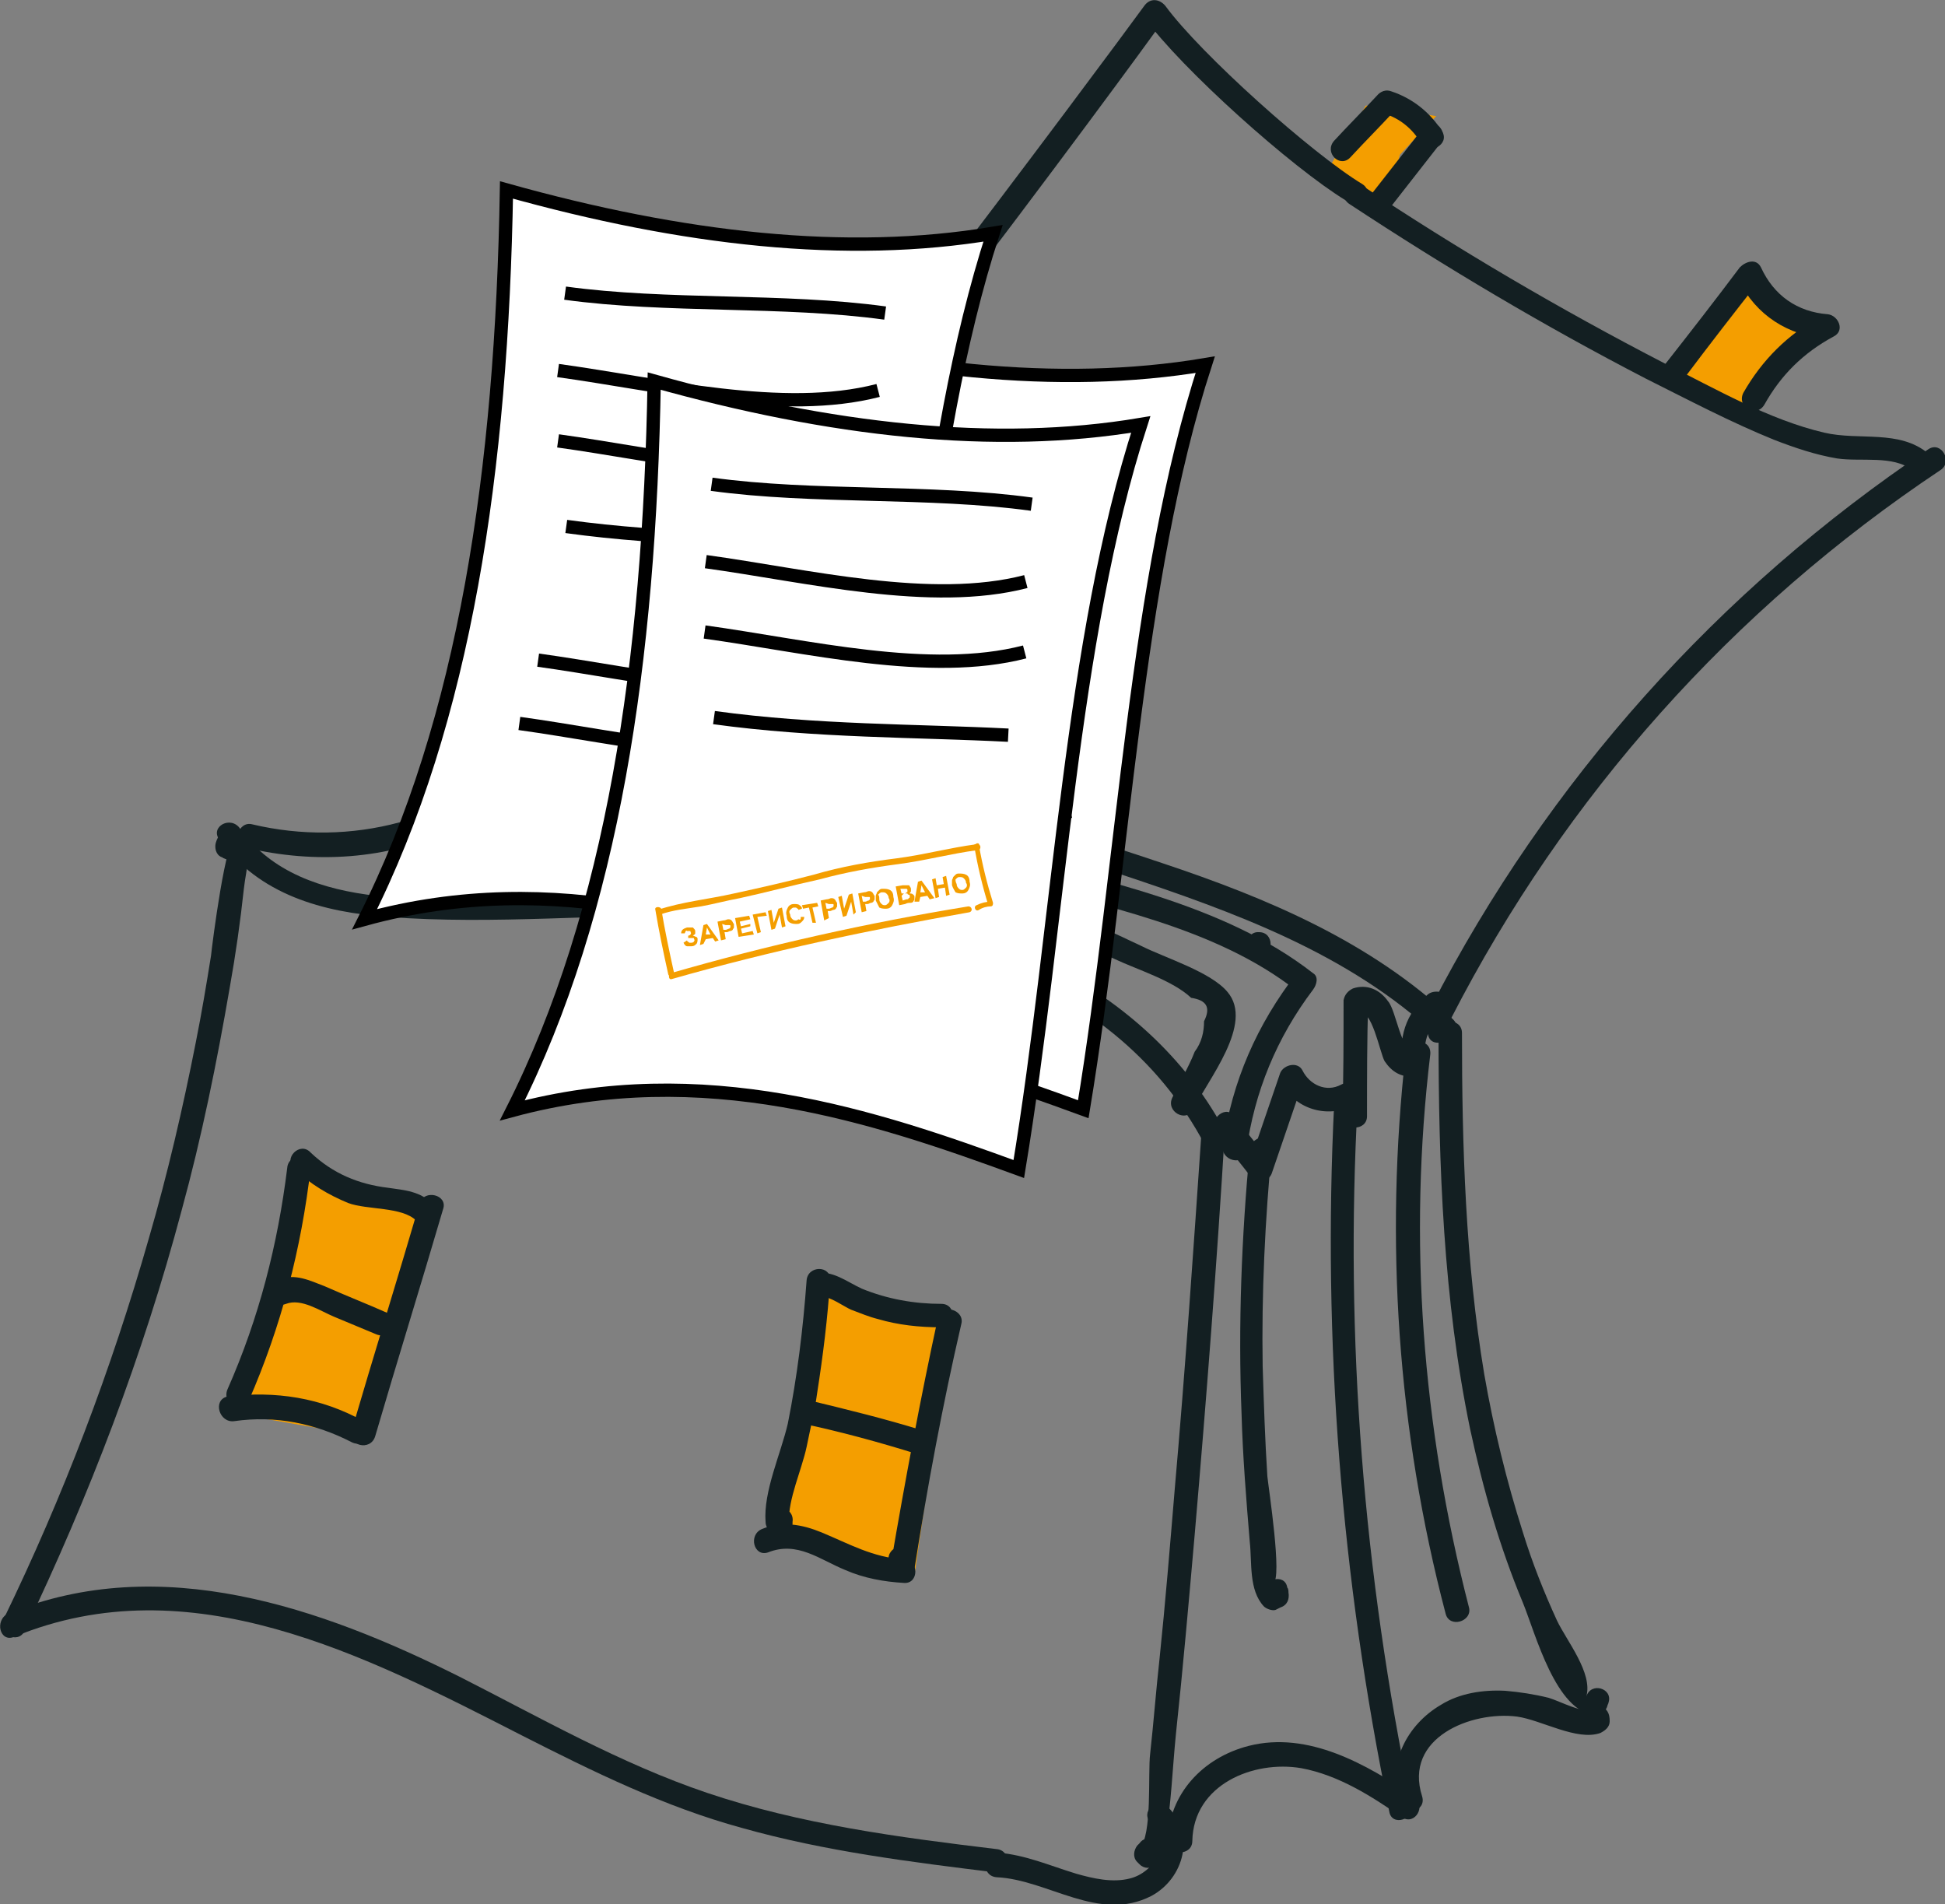 <?xml version="1.0" encoding="utf-8"?>
<!-- Generator: Adobe Illustrator 19.1.1, SVG Export Plug-In . SVG Version: 6.00 Build 0)  -->
<svg version="1.1" id="services" xmlns="http://www.w3.org/2000/svg" xmlns:xlink="http://www.w3.org/1999/xlink" x="0px" y="0px"
	 viewBox="-214 339.5 165.9 162.4" style="enable-background:new -214 339.5 165.9 162.4;" xml:space="preserve">
<rect x="-214" y="339.5" width="165.9" height="162.4" fill="#808080" stroke="none"/>
<style type="text/css">
	.st0{fill:#F49E00;}
	.st1{fill:#131F22;}
	.st2{fill:#FFFFFF;}
	.st3{fill:none;stroke:#000000;stroke-width:1.134;stroke-miterlimit:22.926;}
</style>
<g id="case">
	<polygon class="st0" points="-58.8,368 -65.4,363.6 -71.9,371.8 -65.6,375 	"/>
	<polygon class="st0" points="-91.5,349.4 -97.5,348.5 -101.4,355.1 -95.7,357.5 -94.6,352.7 	"/>
	<polygon class="st0" points="-187.5,438.8 -192.4,456.2 -193.7,460.1 -183.4,461.9 -177.9,446.9 -176.9,443.2 -183.9,441.4 	"/>
	<polygon class="st0" points="-143.3,448.7 -147.4,468.9 -144.8,470.7 -136,473.8 -132.9,452.6 	"/>
	<path class="st1" d="M-193.9,411c-0.8-0.4-2,9-2.1,10c-0.4,2.5-0.8,4.9-1.3,7.4c-1.1,5.6-2.4,11.2-4,16.7
		c-3.2,11.2-7.3,22-12.4,32.5c-0.6,1.2,1.2,2.2,1.8,1c5.5-11.5,10.1-23.5,13.4-35.9c1.7-6.2,3-12.6,4.1-19c0.5-2.8,0.9-5.6,1.2-8.4
		c0.2-1.8,0.8-3.3-0.3-4.8c-0.2-0.3-0.7-0.4-1-0.3c-0.6,0.3-0.9,0.5-1.1,1.2c-0.1,0.4,0,1,0.5,1.2c0.1,0,0.1,0.1,0.2,0.1
		C-193.8,413.3-192.7,411.5-193.9,411"/>
	<path class="st1" d="M-212.8,479.1c15-6.2,30,1.6,43.3,8.4c6.1,3.1,12.2,6.1,18.8,7.9c7.1,2,14.4,2.9,21.7,3.8c1.3,0.2,1.3-1.9,0-2
		c-8.3-1-16.7-2.1-24.7-4.8c-7.4-2.5-14.2-6.4-21.1-9.9c-11.8-5.9-25.5-10.7-38.5-5.4C-214.5,477.7-214,479.6-212.8,479.1"/>
	<path class="st1" d="M-195.3,411.1c3.4,4.7,8.8,6.2,14.4,6.6c9.1,0.7,18.3-0.3,27.4-0.1c15.9,0.3,34.2,4.2,42.3,19.6
		c0.6,1.2,2.4,0.1,1.8-1c-6.4-12.2-19.8-18.1-32.9-19.8c-8.7-1.1-17.4-0.7-26.1-0.5c-7.8,0.2-19.8,1.7-25.1-5.7
		C-194.3,409-196.1,410-195.3,411.1"/>
	<path class="st1" d="M-111.5,435.8c-0.7,10.2-1.4,20.5-2.3,30.7c-0.4,4.8-0.8,9.7-1.3,14.5c-0.3,2.7-0.5,5.4-0.8,8.1
		c-0.2,1.6,0.2,7-0.9,8h1.4c-0.1-0.1-0.2-0.2-0.2-0.2v1.4c0.1-0.1,0.1-0.1,0.2-0.2c0.8-1-0.6-2.5-1.4-1.4c-0.1,0.1-0.1,0.1-0.2,0.2
		c-0.3,0.4-0.4,1,0,1.4c0.1,0.1,0.2,0.2,0.2,0.2c0.4,0.4,1,0.4,1.4,0c0.7-0.6,0.6-1.3,0.8-2.2c0.5-2.9,0.6-5.9,0.9-8.9
		c0.6-5.6,1.1-11.3,1.6-17c1-11.6,1.9-23.2,2.6-34.8C-109.4,434.5-111.4,434.5-111.5,435.8"/>
	<path class="st1" d="M-129,499.6c4.4,0.2,8.7,3.9,13.2,1.6c2.8-1.5,3.8-5.3,1.4-7.6c-1-0.9-2.4,0.5-1.4,1.4
		c1.8,1.7,0.2,4.2-1.8,4.7c-1.5,0.4-3.2,0-4.6-0.4c-2.3-0.7-4.3-1.6-6.7-1.8C-130.3,497.5-130.3,499.5-129,499.6"/>
	<path class="st1" d="M-112.3,496.5c0.1-4.8,5.2-6.9,9.3-6.2c3.2,0.6,6,2.4,8.6,4.2c1.1,0.7,2.1-1,1-1.8c-4-2.7-9-5.6-14.1-4.3
		c-3.9,1-6.8,4.1-6.9,8.1C-114.3,497.8-112.3,497.8-112.3,496.5"/>
	<path class="st1" d="M-93.6,493.4c-4.1-19.7-5.7-39.8-4.6-59.8c0.1-1.3-2-1.3-2,0c-1,20.3,0.6,40.5,4.7,60.4
		C-95.3,495.3-93.3,494.7-93.6,493.4"/>
	<path class="st1" d="M-92.7,492.7c-1.6-5,4.2-7.3,8.1-6.8c2.1,0.3,5.1,2.1,7.1,1.4c0.4-0.2,0.8-0.5,0.8-1c0-0.7-0.2-1-0.8-1.4
		c-0.3-0.2-0.8-0.2-1,0c-0.1,0-0.1,0.1-0.2,0.1c-1.1,0.7-0.1,2.5,1,1.8c-0.4-0.2-0.7-0.3-1.1-0.5c0.3-0.3,0.5-0.7,0.8-1
		c-0.9,0.4-2.9-0.7-3.9-1c-1.2-0.3-2.5-0.5-3.7-0.6c-1.9-0.1-3.9,0.2-5.5,1.2c-2.9,1.7-4.6,5-3.6,8.4
		C-94.3,494.5-92.3,494-92.7,492.7"/>
	<path class="st1" d="M-78.7,484.2c0.6-2-1.7-4.8-2.5-6.5c-1.1-2.4-2.1-4.9-2.9-7.5c-1.4-4.4-2.5-8.9-3.3-13.5
		c-1.6-9.6-1.9-19.4-1.9-29.1c0-1.3-2-1.3-2,0c0,11.3,0.4,22.7,2.7,33.8c1.1,5.1,2.5,10,4.5,14.8c1.1,2.7,2.8,9.3,6.2,9.6
		c0.4,0,0.9-0.4,1-0.8c0-0.1,0.1-0.2,0.1-0.3C-76.4,483.5-78.3,482.9-78.7,484.2"/>
	<path class="st1" d="M-110.2,436.2c1,1.3,2,2.5,3,3.8c0.5,0.6,1.5,0.2,1.7-0.5c0.9-2.6,1.8-5.3,2.7-7.9c-0.6,0.1-1.2,0.2-1.9,0.2
		c1.1,2.3,3.9,3.1,6.1,2c1.2-0.6,0.1-2.4-1-1.8c-1.3,0.7-2.7,0-3.3-1.2c-0.4-0.8-1.6-0.5-1.9,0.2c-0.9,2.6-1.8,5.3-2.7,7.9l1.7-0.5
		c-1-1.3-2-2.5-3-3.8C-109.6,433.7-111.1,435.2-110.2,436.2"/>
	<path class="st1" d="M-97.4,434.7c0-3.3,0-6.5,0.1-9.8c-0.3,0.3-0.5,0.7-0.8,1c1.1-0.5,1.8,3.4,2.2,4.1c0.6,0.9,1.4,1.4,2.5,1.3
		c0.7-0.1,1.1-0.6,1-1.3c-0.3-1.7,0.3-3.1,1.6-4.2l-1.7-0.5l0.3,2.4c0.2,1.3,2.2,0.7,2-0.5c-0.1-0.8-0.2-1.6-0.3-2.4
		c-0.1-0.8-1.2-0.9-1.7-0.5c-1.9,1.6-2.6,3.8-2.1,6.2c0.3-0.4,0.7-0.9,1-1.3c-1.2,0.1-1.6-3.5-2.3-4.3c-0.7-1-1.8-1.5-3-1.1
		c-0.4,0.2-0.7,0.5-0.8,1c0,3.3,0,6.5-0.1,9.8C-99.5,436-97.4,436-97.4,434.7"/>
	<path class="st1" d="M-107.4,437.5c-0.7,7.5-1,15-0.7,22.6c0.1,3.6,0.4,7.3,0.7,10.9c0.2,1.8-0.1,4.1,1.2,5.5
		c0.2,0.2,0.7,0.4,1,0.3l0.4-0.2c0.6-0.2,0.8-0.7,0.7-1.3c0-0.1,0-0.3-0.1-0.4c-0.2-1.3-2.2-0.7-2,0.5c0,0.1,0,0.3,0.1,0.4
		c0.2-0.4,0.5-0.8,0.7-1.3c0.8-0.3-0.4-8.1-0.5-9.1c-0.2-3.1-0.3-6.2-0.4-9.4c-0.1-6.2,0.2-12.5,0.8-18.7
		C-105.2,436.2-107.2,436.2-107.4,437.5"/>
	<path class="st1" d="M-94.1,429.3c-1.8,16-0.7,32.2,3.4,47.8c0.3,1.3,2.3,0.7,2-0.5c-4-15.5-5.2-31.4-3.3-47.2
		C-91.9,428-94,428-94.1,429.3"/>
	<path class="st1" d="M-193,411.8c5.9,1.4,12,1,17.5-1.5c2.6-1.1,4.9-2.7,7-4.6c1.6-1.5,3-3.2,5.4-3.3c2.6-0.2,5.8,1.2,8,2.4
		c1.2,0.6,2.2-1.2,1-1.8c-2.8-1.5-5.9-2.6-9.1-2.7c-2.8-0.1-4,1.2-5.9,3.1c-6.1,6.1-15,8.4-23.4,6.4
		C-193.7,409.5-194.3,411.5-193,411.8"/>
	<path class="st1" d="M-148.9,405.5c10.3,2.4,20.5,5.3,30.6,8.6c9.6,3.2,19.3,6.7,26.8,13.7c1,0.9,2.4-0.5,1.4-1.4
		c-7-6.6-15.8-10.3-24.8-13.3c-11-3.7-22.2-6.9-33.5-9.5C-149.7,403.2-150.2,405.2-148.9,405.5"/>
	<path class="st1" d="M-162.6,416.6c0.7-1.4,1.2-3.1,2-4.5c1-1.7,1.1-2,3.2-2.1c2.7-0.1,5.8,0.9,8.5,1.4c5,1,9.9,2.3,14.7,3.9
		c5.2,1.7,10.3,3.7,15.3,6c1.9,0.9,4.9,1.8,6.5,3.3c1.3,0.2,1.7,0.8,1.1,2c0,0.9-0.2,1.8-0.8,2.6c-0.5,1.3-1.3,2.6-1.9,3.9
		c-0.6,1.2,1.2,2.2,1.8,1c1.2-2.5,5.2-7.3,2.9-10c-1.4-1.7-5.3-2.9-7.3-3.9c-2.5-1.2-5-2.3-7.5-3.4c-11.5-4.7-23.6-7.8-36-9.3
		c-0.3,0-0.8,0.2-0.9,0.5c-1.1,2.5-2.3,4.9-3.4,7.4C-165,416.8-163.2,417.8-162.6,416.6"/>
	<path class="st1" d="M-155.5,406.9c-0.6,1.2-0.4,2.5,0.5,3.5s2.3-0.5,1.4-1.4c-0.3-0.3-0.3-0.7-0.2-1c0.2-0.5,0.1-1.1-0.4-1.4
		C-154.5,406.3-155.3,406.4-155.5,406.9"/>
	<path class="st1" d="M-153.8,408.1c1.3-1.6,10.9,2.2,12.6,2.7c4.3,1.2,8.6,2.4,12.8,3.6c8.4,2.4,18,4.1,25,9.6v-1.5
		c-3.4,4.4-5.5,9.2-6.3,14.7c-0.2,1.3,1.8,1.8,2,0.5c0.7-5.1,2.6-9.7,5.7-13.8c0.3-0.4,0.5-1.1,0-1.4c-7.7-6-18.2-7.9-27.4-10.5
		c-5.5-1.6-11.1-3.1-16.6-4.6c-2.5-0.7-7.3-3.2-9.3-0.7C-156.1,407.6-154.7,409.1-153.8,408.1"/>
	<path class="st1" d="M-189.5,439.1c-0.8,6.5-2.4,12.8-5.1,18.9c-0.5,1.2,1.2,2.2,1.8,1c2.8-6.4,4.5-13,5.3-19.9
		C-187.3,437.8-189.4,437.8-189.5,439.1"/>
	<path class="st1" d="M-188.9,439.2c1.4,1.3,2.9,2.2,4.6,2.9c1.6,0.6,4.6,0.3,5.8,1.5c0.9,1,2.3-0.5,1.4-1.4c-1-1.1-2.4-1.2-3.8-1.4
		c-2.5-0.3-4.7-1.2-6.6-3C-188.4,436.8-189.9,438.3-188.9,439.2"/>
	<path class="st1" d="M-178.2,442.1c-1.9,6.5-3.9,12.9-5.8,19.4c-0.4,1.3,1.6,1.8,2,0.5c1.9-6.5,3.9-12.9,5.8-19.4
		C-175.8,441.4-177.8,440.9-178.2,442.1"/>
	<path class="st1" d="M-194,460.7c3.5-0.5,6.9,0.2,10,1.8c1.2,0.6,2.2-1.1,1-1.8c-3.6-2-7.5-2.6-11.6-2.1
		C-195.9,458.9-195.3,460.9-194,460.7"/>
	<path class="st1" d="M-189.6,450.7c1.3-0.5,2.9,0.6,4.1,1.1s2.4,1,3.6,1.5c1.2,0.5,2.2-1.3,1-1.8c-1.8-0.8-3.6-1.5-5.4-2.3
		c-1.3-0.5-2.5-1.1-3.9-0.6C-191.4,449.2-190.9,451.2-189.6,450.7"/>
	<path class="st1" d="M-145.2,448.7c-0.3,4.1-0.8,8.2-1.6,12.2c-0.6,2.6-2.1,5.8-1.9,8.4c0,0.5,0.4,1,1,1c0.1,0,0.2,0,0.3,0
		c0.4,0,0.9-0.3,1-0.8c0-0.1,0-0.1,0-0.2c0.2-1.3-1.8-1.8-2-0.5c0.2-0.2,0.5-0.4,0.7-0.5c0.3,0.3,0.7,0.7,1,1
		c-0.1-1.9,1.1-4.5,1.5-6.4c0.3-1.5,0.7-3.1,0.9-4.6c0.5-3.2,0.9-6.4,1.1-9.6C-143.1,447.4-145.1,447.4-145.2,448.7"/>
	<path class="st1" d="M-143.9,450.1c0.6-0.1,2,0.9,2.5,1.1c0.8,0.3,1.5,0.6,2.3,0.8c1.7,0.5,3.5,0.7,5.4,0.7c1.3,0,1.3-2,0-2
		c-2.3,0-4.6-0.4-6.8-1.3c-1.3-0.6-2.5-1.6-4-1.3C-145.7,448.4-145.1,450.4-143.9,450.1"/>
	<path class="st1" d="M-134,451.9c-1.5,6.9-2.8,13.9-4,20.9h2c-0.1-0.2-0.1-0.5-0.2-0.7c-0.3-1.3-2.2-0.7-2,0.5
		c0.1,0.2,0.1,0.5,0.2,0.7c0.2,1,1.8,1,2,0c1.1-7,2.4-14,4-20.9C-131.7,451.2-133.7,450.6-134,451.9"/>
	<path class="st1" d="M-148.5,471.9c2.5-1,4.4,0.6,6.6,1.5c1.6,0.7,3.3,1,5,1.1c1.3,0.1,1.3-2,0-2c-2.7-0.2-4.6-1.3-7-2.3
		c-1.7-0.7-3.4-1-5.1-0.3C-150.2,470.4-149.7,472.3-148.5,471.9"/>
	<path class="st1" d="M-145.6,460.9c3.3,0.7,6.6,1.6,9.8,2.6c1.3,0.4,1.8-1.6,0.5-2c-3.2-1-6.5-1.8-9.8-2.6
		C-146.3,458.6-146.9,460.6-145.6,460.9"/>
	<path class="st1" d="M-106.6,421c1.3,0,1.3-2,0-2C-107.9,418.9-107.9,421-106.6,421"/>
	<path class="st1" d="M-90.2,426.3c9.7-18.9,24-34.9,41.7-46.7c1.1-0.7,0.1-2.5-1-1.8c-17.9,12-32.5,28.3-42.4,47.5
		C-92.6,426.4-90.8,427.5-90.2,426.3"/>
	<path class="st1" d="M-160.5,401.2c2.3-3.7,4.7-7.3,7.2-10.9c0.8-1.1-1-2.1-1.8-1c-2.5,3.5-5.3,7.2-7.6,10.9
		C-163.4,401.3-161.2,402.3-160.5,401.2"/>
	<path class="st1" d="M-98.9,356.9c8.2,5.4,16.6,10.4,25.3,14.9c3.6,1.8,7.2,3.7,10.9,5.2c1.8,0.7,3.6,1.3,5.4,1.6
		c2,0.3,4.8-0.3,6.4,1c1,0.8,2.5-0.6,1.4-1.4c-2.5-2.1-5.9-1.1-8.9-1.8c-4.7-1.1-9.2-3.7-13.6-5.9c-8.9-4.6-17.6-9.7-26-15.3
		C-98.9,354.4-100,356.2-98.9,356.9"/>
	<path class="st1" d="M-70.3,371.7c2.1-2.8,4.2-5.5,6.4-8.3h-1.8c1.5,3,4.2,4.7,7.5,5c-0.2-0.6-0.3-1.3-0.5-1.9
		c-2.8,1.5-5,3.7-6.6,6.5c-0.6,1.2,1.1,2.2,1.8,1c1.4-2.5,3.3-4.4,5.9-5.8c1-0.5,0.4-1.8-0.5-1.9c-2.6-0.2-4.6-1.6-5.7-4
		c-0.4-0.8-1.3-0.5-1.8,0c-2.1,2.8-4.2,5.5-6.4,8.3C-72.9,371.7-71.1,372.8-70.3,371.7"/>
	<path class="st1" d="M-92.6,350.4c-1.4,1.8-2.9,3.7-4.3,5.5c-0.8,1,0.6,2.5,1.4,1.4c1.4-1.8,2.9-3.7,4.3-5.5
		C-90.3,350.8-91.7,349.3-92.6,350.4"/>
	<path class="st1" d="M-95.9,349.2c1.3,0.4,2.4,1.3,3.1,2.5c0.7,1.1,2.5,0.1,1.8-1c-1-1.6-2.5-2.8-4.3-3.4
		C-96.6,346.8-97.1,348.8-95.9,349.2"/>
	<path class="st1" d="M-96.5,347.6c-1.2,1.3-2.5,2.6-3.7,3.9c-0.9,1,0.5,2.4,1.4,1.4c1.2-1.3,2.5-2.6,3.7-3.9
		C-94.1,348.1-95.6,346.6-96.5,347.6"/>
	<path class="st1" d="M-97.8,355.2c-4.3-2.6-13.8-11.1-16.8-15.2c-0.5-0.6-1.3-0.7-1.8,0c-2.9,4-34.6,46.6-38.7,49.3
		c-1.1,0.7,0.7,1.7,1.8,1c4.5-2.9,35.7-45,38.7-49.3h-1.8c3.2,4.4,12.6,12.8,17.2,15.6C-98,357.4-96.7,355.9-97.8,355.2"/>
</g>
<g id="page3">
	<path class="st2" d="M-164.8,429.1c8.6-17,11.7-38.4,12.1-62.2c15,4.2,29,5.8,41.5,3.7c-6,18.5-6.9,42.3-10.4,63.5
		C-133.9,429.6-148.5,424.6-164.8,429.1z"/>
	<path class="st3" d="M-164.8,429.1c8.6-17,11.7-38.4,12.1-62.2c15,4.2,29,5.8,41.5,3.7c-6,18.5-6.9,42.3-10.4,63.5
		C-133.9,429.6-148.5,424.6-164.8,429.1z"/>
	<path class="st3" d="M-147.8,375.7c8.7,1.2,18.6,0.5,27.3,1.7"/>
	<path class="st3" d="M-148.3,382.3c8.7,1.2,19.2,3.8,27.3,1.7"/>
	<path class="st3" d="M-148.3,388.3c8.7,1.2,19.2,3.8,27.3,1.7"/>
	<path class="st3" d="M-147.6,395.6c8.7,1.2,17.3,1.1,25.1,1.5"/>
	<path class="st3" d="M-150,407c8.7,1.2,19.2,3.8,27.3,1.7"/>
	<path class="st3" d="M-151.6,412.4c8.7,1.2,19.2,3.8,27.3,1.7"/>
</g>
<g id="page2">
	<path class="st2" d="M-182.9,417.9c8.6-17,11.7-38.4,12.1-62.2c15,4.2,29,5.8,41.5,3.7c-6,18.5-6.9,42.3-10.4,63.5
		C-152,418.4-166.5,413.4-182.9,417.9z"/>
	<path class="st3" d="M-182.9,417.9c8.6-17,11.7-38.4,12.1-62.2c15,4.2,29,5.8,41.5,3.7c-6,18.5-6.9,42.3-10.4,63.5
		C-152,418.4-166.5,413.4-182.9,417.9z"/>
	<path class="st3" d="M-165.8,364.5c8.7,1.2,18.6,0.5,27.3,1.7"/>
	<path class="st3" d="M-166.4,371.1c8.7,1.2,19.2,3.8,27.3,1.7"/>
	<path class="st3" d="M-166.4,377.1c8.7,1.2,19.2,3.8,27.3,1.7"/>
	<path class="st3" d="M-165.7,384.4c8.7,1.2,17.3,1.1,25.1,1.5"/>
	<path class="st3" d="M-168.1,395.8c8.7,1.2,19.2,3.8,27.3,1.7"/>
	<path class="st3" d="M-169.7,401.2c8.7,1.2,19.2,3.8,27.3,1.7"/>
</g>
<g id="page1">
	<path class="st2" d="M-170.3,434.2c8.6-17,11.7-38.4,12.1-62.2c15,4.2,29,5.8,41.5,3.7c-6,18.5-6.9,42.3-10.4,63.5
		C-139.4,434.7-154,429.8-170.3,434.2z"/>
	<path class="st3" d="M-170.3,434.2c8.6-17,11.7-38.4,12.1-62.2c15,4.2,29,5.8,41.5,3.7c-6,18.5-6.9,42.3-10.4,63.5
		C-139.4,434.7-154,429.8-170.3,434.2z"/>
	<path class="st3" d="M-153.3,380.8c8.7,1.2,18.6,0.5,27.3,1.7"/>
	<path class="st3" d="M-153.8,387.4c8.7,1.2,19.2,3.8,27.3,1.7"/>
	<path class="st3" d="M-153.9,393.4c8.7,1.2,19.2,3.8,27.3,1.7"/>
	<path class="st3" d="M-153.1,400.7c8.7,1.2,17.3,1.1,25.1,1.5"/>
	<path class="st0" d="M-158.1,417.1c0.3,1.8,0.7,3.7,1.1,5.5c0.1,0.3,0.6,0.2,0.5-0.1c-0.4-1.8-0.8-3.7-1.1-5.5
		C-157.7,416.8-158.2,416.8-158.1,417.1"/>
	<path class="st0" d="M-157.7,417.5c1.1-0.4,2.3-0.5,3.5-0.7c1.1-0.2,2.2-0.5,3.3-0.7c2.3-0.5,4.5-1.1,6.8-1.6
		c2.2-0.6,4.4-1,6.7-1.3c2.3-0.3,4.5-0.9,6.8-1.2c0.3,0,0.3-0.5,0-0.5c-0.1,0-0.1,0-0.2,0c-0.3,0-0.4,0.5-0.1,0.5c0.1,0,0.1,0,0.2,0
		c0-0.2,0-0.3,0-0.5c-2.3,0.3-4.5,0.9-6.8,1.2c-2.4,0.3-4.7,0.7-7.1,1.4c-2.3,0.6-4.5,1.1-6.8,1.6c-2.2,0.5-4.4,0.7-6.5,1.4
		C-158.2,417.2-158,417.6-157.7,417.5"/>
	<path class="st0" d="M-156.7,423c8.4-2.4,16.9-4.2,25.4-5.7c0.3-0.1,0.2-0.5-0.1-0.5c-8.6,1.4-17.1,3.3-25.4,5.7
		C-157,422.6-157,423.1-156.7,423"/>
	<path class="st0" d="M-130.9,411.7c0.3,1.7,0.7,3.4,1.2,5c0.1-0.1,0.1-0.2,0.2-0.3c-0.4,0-0.8,0.1-1.2,0.3
		c-0.3,0.1-0.1,0.6,0.2,0.4c0.3-0.2,0.7-0.3,1-0.3c0.2,0,0.2-0.2,0.2-0.3c-0.5-1.6-0.9-3.2-1.2-4.9
		C-130.4,411.3-130.9,411.4-130.9,411.7"/>
	<path class="st0" d="M-132.4,414.9c0,0.2,0.1,0.3,0.2,0.4c0.1,0.1,0.2,0.1,0.3,0.1c0.1,0,0.2-0.1,0.3-0.2c0.1-0.1,0.1-0.3,0-0.4
		c0-0.2-0.1-0.3-0.2-0.4c-0.1-0.1-0.2-0.1-0.4-0.1c-0.1,0-0.2,0.1-0.3,0.2C-132.5,414.6-132.5,414.7-132.4,414.9 M-132.8,415
		c0-0.2,0-0.3,0-0.4c0-0.1,0.1-0.2,0.1-0.3c0.1-0.1,0.1-0.1,0.2-0.2c0.1-0.1,0.2-0.1,0.3-0.1c0.2,0,0.4,0,0.6,0.1
		c0.2,0.1,0.3,0.3,0.3,0.6c0.1,0.3,0,0.5-0.1,0.7c-0.1,0.2-0.3,0.3-0.5,0.3c-0.2,0-0.4,0-0.6-0.1
		C-132.6,415.4-132.7,415.3-132.8,415z M-134.2,416.1l-0.3-1.6l0.3-0.1l0.1,0.6l0.6-0.1l-0.1-0.6l0.3-0.1l0.3,1.6l-0.3,0.1l-0.1-0.7
		l-0.6,0.1l0.1,0.7L-134.2,416.1z M-135.1,415.6l-0.3-0.6l-0.1,0.6H-135.1z M-134.3,416.1l-0.4,0.1l-0.2-0.3l-0.6,0.1l-0.1,0.4h-0.4
		l0.3-1.7l0.3-0.1L-134.3,416.1z M-137.1,415.9l0.1,0.4l0.3-0.1c0.1,0,0.2,0,0.2-0.1c0,0,0.1,0,0.1-0.1v-0.1c0,0,0-0.1-0.1-0.1
		c0,0-0.1,0-0.1-0.1c0,0-0.1,0-0.3,0L-137.1,415.9z M-137.2,415.3l0.1,0.4h0.2c0.1,0,0.2,0,0.2-0.1c0.1,0,0.1,0,0.1-0.1v-0.1
		c0,0,0-0.1-0.1-0.1h-0.1C-136.8,415.3-136.9,415.3-137.2,415.3L-137.2,415.3z M-137.6,415.1l0.6-0.1c0.1,0,0.2,0,0.3,0
		c0.1,0,0.1,0,0.2,0s0.1,0.1,0.1,0.1s0.1,0.1,0.1,0.2s0,0.1,0,0.2c0,0.1-0.1,0.1-0.1,0.2c0.1,0,0.2,0,0.3,0.1
		c0.1,0.1,0.1,0.1,0.1,0.2s0,0.1,0,0.2c0,0.1-0.1,0.1-0.1,0.2c-0.1,0.1-0.2,0.1-0.3,0.1c-0.1,0-0.2,0-0.4,0.1l-0.5,0.1L-137.6,415.1
		z M-139,416.2c0,0.2,0.1,0.3,0.2,0.4c0.1,0.1,0.2,0.1,0.3,0.1s0.2-0.1,0.3-0.2c0.1-0.1,0.1-0.3,0-0.4c0-0.2-0.1-0.3-0.2-0.4
		s-0.2-0.1-0.4-0.1c-0.1,0-0.2,0.1-0.3,0.2C-139,415.9-139,416-139,416.2z M-139.3,416.3c0-0.2,0-0.3,0-0.4s0.1-0.2,0.1-0.3
		c0.1-0.1,0.1-0.1,0.2-0.2c0.1-0.1,0.2-0.1,0.3-0.1c0.2,0,0.4,0,0.6,0.1s0.3,0.3,0.3,0.6c0.1,0.3,0,0.5-0.1,0.7
		c-0.1,0.2-0.3,0.3-0.5,0.3c-0.2,0-0.4,0-0.6-0.1C-139.1,416.7-139.2,416.5-139.3,416.3z M-140.5,415.9l0.1,0.5h0.2
		c0.1,0,0.2-0.1,0.3-0.1l0.1-0.1v-0.1c0-0.1,0-0.1-0.1-0.1h-0.1c0,0-0.1,0-0.2,0L-140.5,415.9z M-140.5,417.3l-0.3-1.6l0.5-0.1
		c0.2,0,0.3-0.1,0.4-0.1c0.1,0,0.2,0,0.3,0.1c0.1,0.1,0.1,0.2,0.2,0.3c0,0.1,0,0.2,0,0.3c0,0.1-0.1,0.1-0.1,0.2c0,0-0.1,0.1-0.2,0.1
		s-0.2,0.1-0.3,0.1h-0.2l0.1,0.6L-140.5,417.3z M-142.5,416l0.3-0.1l0.2,1.1l0.4-1.2l0.3-0.1l0.3,1.6l-0.2,0.2l-0.2-1.1l-0.4,1.2
		l-0.3,0.1L-142.5,416z M-143.6,416.5l0.1,0.5h0.2c0.1,0,0.2-0.1,0.3-0.1l0.1-0.1v-0.1c0-0.1,0-0.1-0.1-0.1h-0.1c0,0-0.1,0-0.2,0
		L-143.6,416.5z M-143.7,418l-0.3-1.7l0.5-0.1c0.2,0,0.3-0.1,0.4-0.1c0.1,0,0.2,0,0.3,0.1c0.1,0.1,0.1,0.2,0.2,0.3
		c0,0.1,0,0.2,0,0.3s-0.1,0.1-0.1,0.2c0,0-0.1,0.1-0.2,0.1s-0.2,0.1-0.3,0.1h-0.2l0.1,0.6L-143.7,418z M-144.7,418.2l-0.3-1.3
		l-0.5,0.1l-0.1-0.3l1.3-0.2l0.1,0.3l-0.5,0.1l0.3,1.3H-144.7z M-145.7,417.7h0.3c0,0.2-0.1,0.3-0.2,0.4c-0.1,0.1-0.2,0.2-0.4,0.2
		c-0.2,0-0.4,0-0.6-0.1s-0.3-0.3-0.3-0.6c-0.1-0.3,0-0.5,0.1-0.7c0.1-0.2,0.3-0.3,0.5-0.3c0.2,0,0.4,0,0.5,0.1
		c0.1,0.1,0.2,0.1,0.2,0.3l-0.3,0.1c0-0.1-0.1-0.1-0.2-0.2c-0.1,0-0.1,0-0.2,0c-0.1,0-0.2,0.1-0.3,0.2c-0.1,0.1-0.1,0.2,0,0.4
		c0,0.2,0.1,0.3,0.2,0.4c0.1,0.1,0.2,0.1,0.3,0.1s0.2-0.1,0.2-0.1C-145.7,418-145.7,417.9-145.7,417.7z M-148.5,417.2l0.3-0.1
		l0.2,1.1l0.4-1.2l0.3-0.1l0.3,1.6l-0.3,0.1l-0.2-1.1l-0.4,1.2l-0.3,0.1L-148.5,417.2z M-149.8,417.5l1.1-0.2l0.1,0.3l-0.8,0.1
		l0.3,1.3l-0.3,0.1L-149.8,417.5z M-151,419.4l-0.3-1.6l1.2-0.2l0.1,0.3l-0.9,0.2l0.1,0.4l0.8-0.2v0.2l-0.8,0.2l0.1,0.4l0.9-0.2
		l0.1,0.3L-151,419.4z M-152.4,418.3l0.1,0.5h0.2c0.1,0,0.2-0.1,0.3-0.1l0.1-0.1v-0.1c0-0.1,0-0.1-0.1-0.1h-0.1c0,0-0.1,0-0.2,0
		L-152.4,418.3z M-152.5,419.7l-0.3-1.6l0.5-0.1c0.2,0,0.3-0.1,0.4-0.1c0.1,0,0.2,0,0.3,0.1c0.1,0.1,0.1,0.2,0.2,0.3
		c0,0.1,0,0.2,0,0.3c0,0.1-0.1,0.1-0.1,0.2c0,0-0.1,0.1-0.2,0.1c-0.1,0-0.2,0.1-0.3,0.1h-0.2l0.1,0.6L-152.5,419.7z M-153.4,419.2
		l-0.3-0.6l-0.1,0.6H-153.4z M-152.7,419.7l-0.3,0.1l-0.2-0.3l-0.6,0.1l-0.2,0.4l-0.3,0.1l0.3-1.7l0.3-0.1L-152.7,419.7z
		 M-155.6,419.1h-0.3c0-0.3,0.2-0.4,0.5-0.5c0.2,0,0.3,0,0.5,0c0.1,0.1,0.2,0.2,0.2,0.3s0,0.2,0,0.2c0,0.1-0.1,0.1-0.2,0.2
		c0.1,0,0.2,0.1,0.3,0.1c0.1,0.1,0.1,0.1,0.1,0.2s0,0.3-0.1,0.4c-0.1,0.1-0.2,0.2-0.4,0.2s-0.3,0-0.4,0c-0.1,0-0.2-0.1-0.3-0.3
		l0.3-0.2c0,0.1,0.1,0.1,0.2,0.2c0.1,0,0.1,0,0.2,0s0.2-0.1,0.2-0.1c0-0.1,0.1-0.1,0-0.2c0-0.1,0-0.1-0.1-0.1c-0.1,0-0.1,0-0.3,0
		h-0.1v-0.2l0,0c0.1,0,0.2-0.1,0.2-0.1c0-0.1,0.1-0.1,0-0.2c0-0.1,0-0.1-0.1-0.1c-0.1,0-0.1,0-0.2,0
		C-155.5,418.8-155.5,418.9-155.6,419.1z"/>
</g>
</svg>
